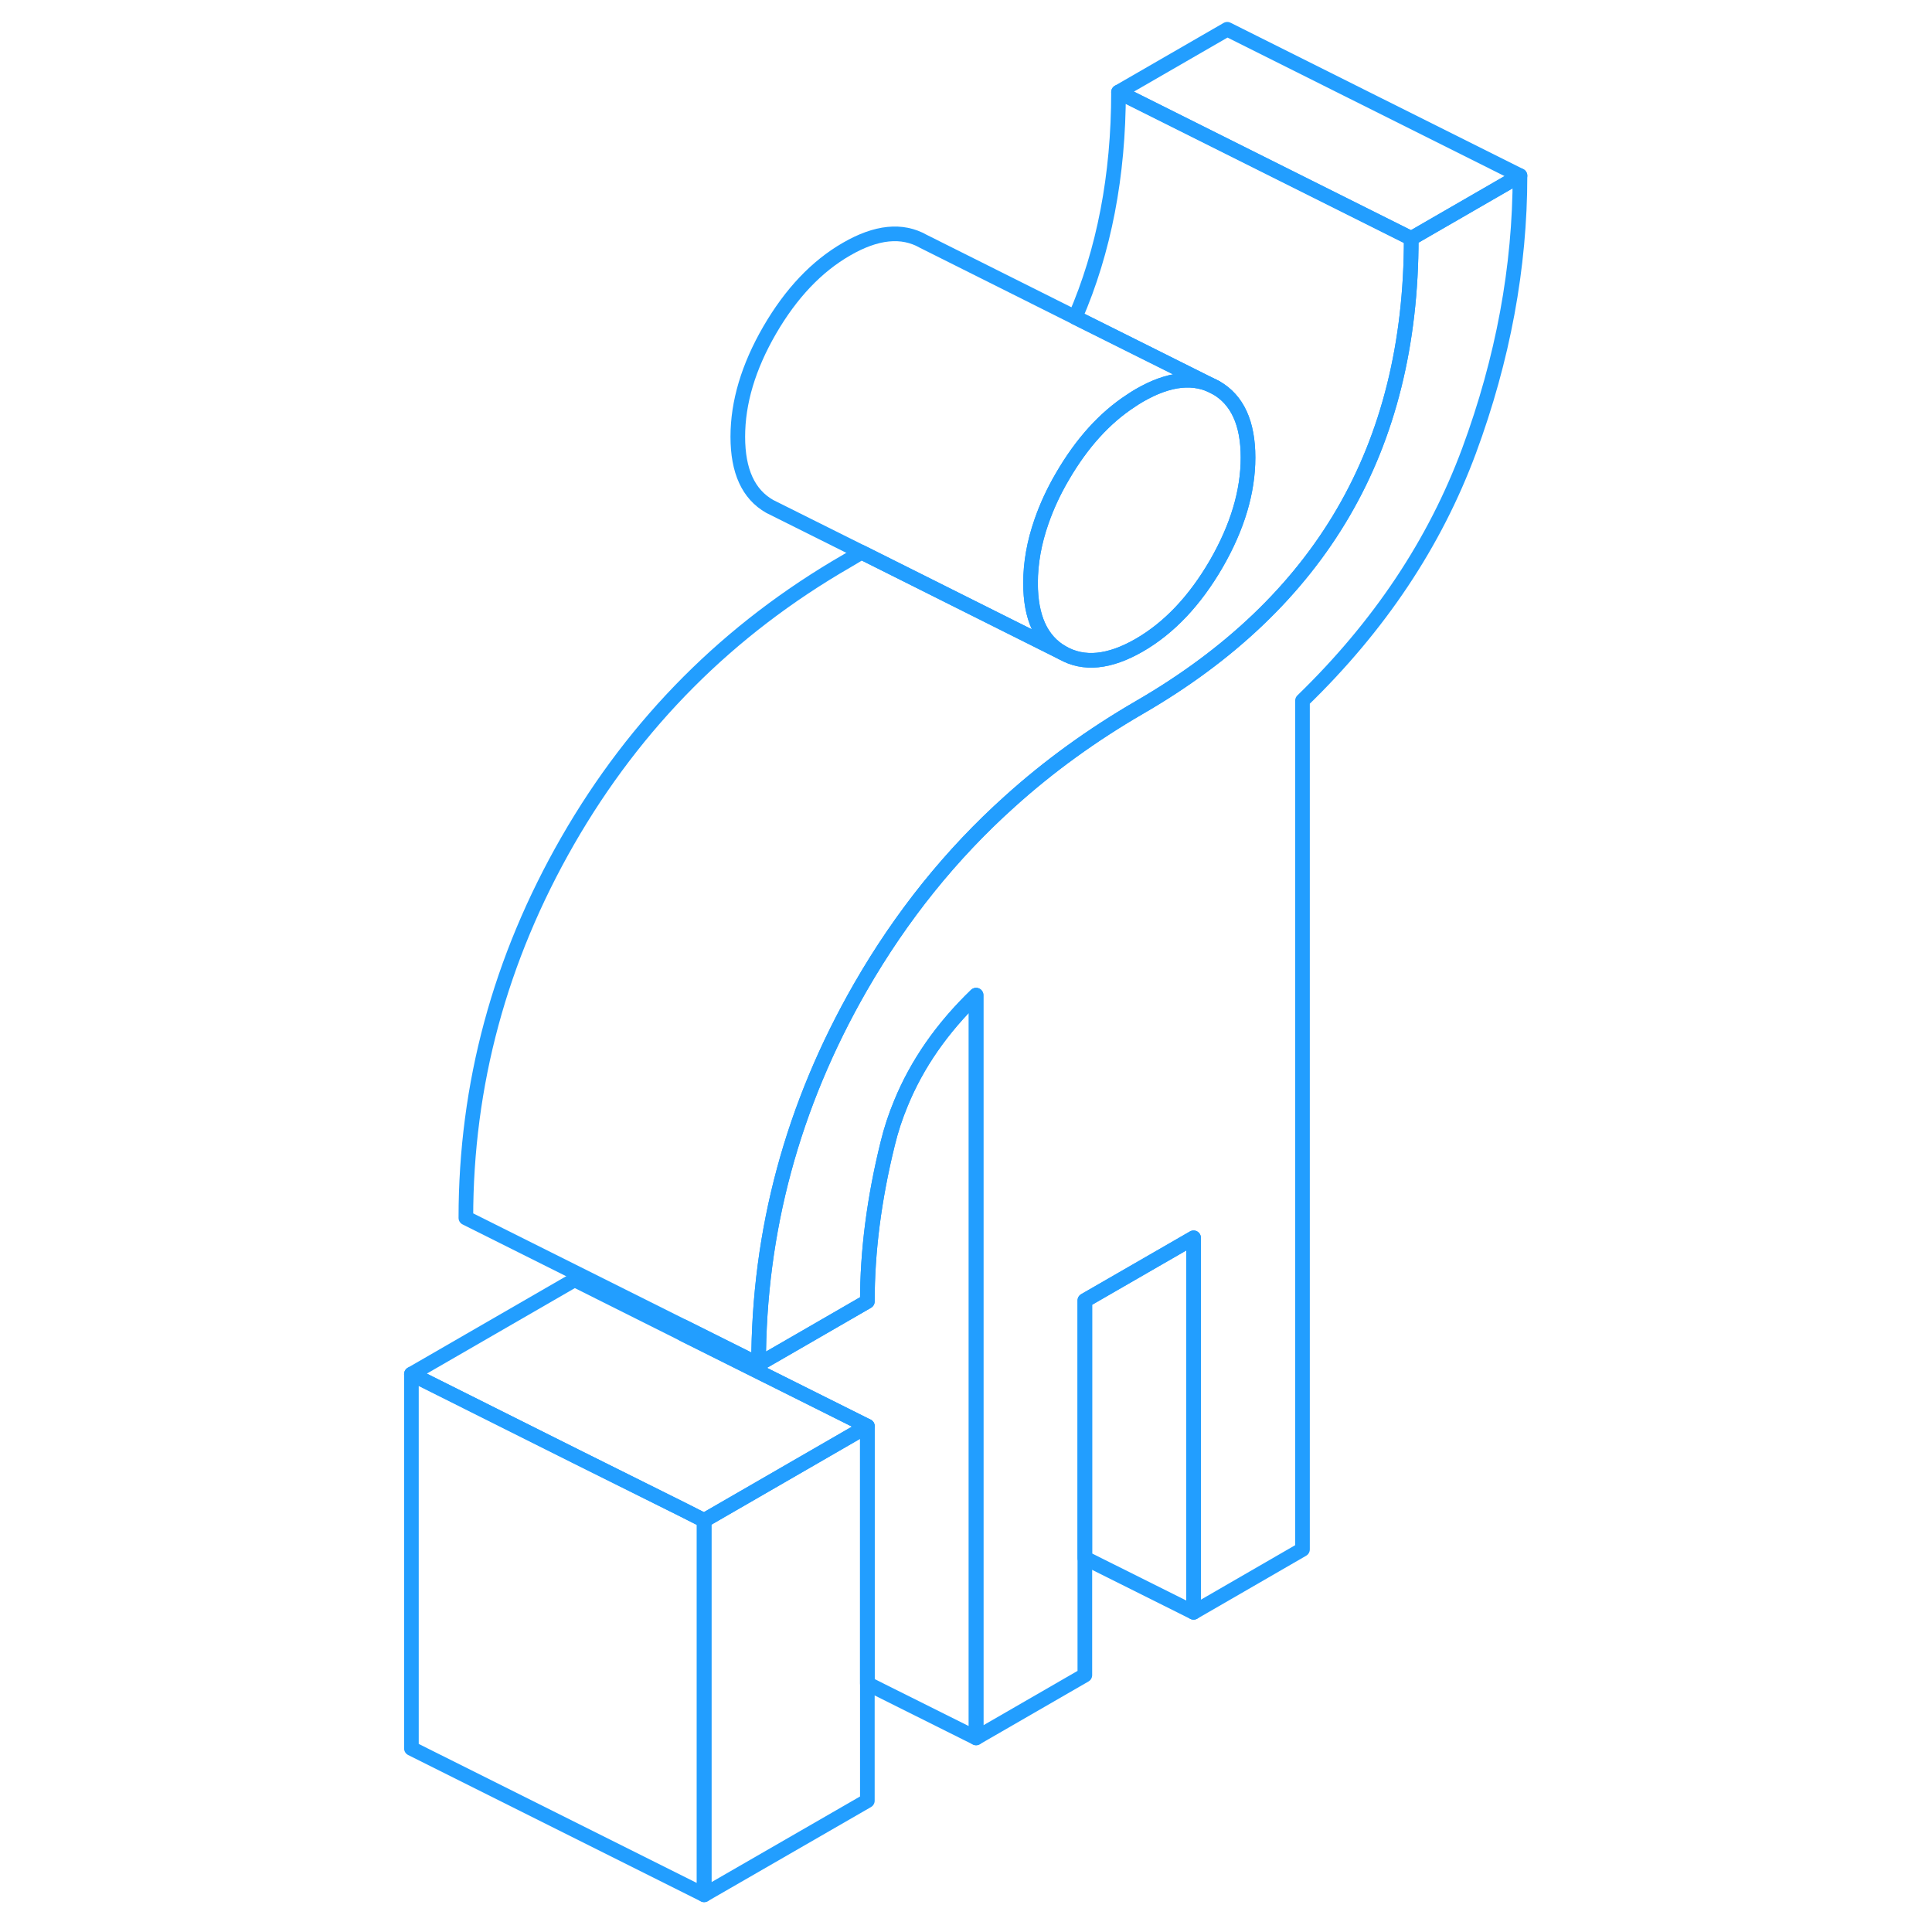 <svg width="48" height="48" viewBox="0 0 80 132" fill="none" xmlns="http://www.w3.org/2000/svg" stroke-width="1px" stroke-linecap="round" stroke-linejoin="round"><path d="M77.85 12C77.85 18.26 76.69 24.52 74.37 30.8C72.04 37.08 68.25 42.77 62.99 47.87V105.86L55.55 110.16V84.57L48.12 88.86V114.45L40.69 118.74V67.99C38.36 70.24 36.65 72.7 35.55 75.39C35.18 76.28 34.88 77.19 34.65 78.14C33.72 81.91 33.26 85.5 33.26 88.92L28.12 91.89L25.83 93.21C25.83 84.11 28.15 75.52 32.79 67.44C35.58 62.59 38.98 58.36 42.99 54.76C45.67 52.34 48.62 50.21 51.84 48.34C58.03 44.76 62.68 40.32 65.77 35.02C68.87 29.71 70.42 23.47 70.42 16.29L77.85 12Z" stroke="#229EFF" stroke-linejoin="round"/><path d="M77.85 12L70.42 16.29L50.42 6.29L57.85 2L77.85 12Z" stroke="#229EFF" stroke-linejoin="round"/><path d="M70.42 16.29C70.42 23.47 68.87 29.71 65.77 35.02C62.68 40.32 58.03 44.76 51.84 48.34C48.62 50.21 45.67 52.34 42.99 54.76C38.98 58.36 35.58 62.59 32.79 67.44C28.15 75.52 25.83 84.11 25.83 93.21L20.69 90.64L5.83 83.21C5.83 74.11 8.15 65.52 12.79 57.44C17.44 49.35 23.79 42.99 31.84 38.34C32.18 38.14 32.52 37.94 32.86 37.73L42.99 42.8L46.59 44.6C48.05 45.43 49.79 45.26 51.84 44.08C53.88 42.9 55.63 41.05 57.09 38.54C58.54 36.03 59.27 33.6 59.27 31.26C59.27 28.92 58.54 27.32 57.09 26.49L52.85 24.37L47.46 21.68C49.43 17.14 50.42 12.01 50.42 6.29L70.42 16.29Z" stroke="#229EFF" stroke-linejoin="round"/><path d="M40.69 67.99V118.74L33.26 115.03V97.44L28.119 94.87L20.689 91.16V90.64L25.83 93.21L28.119 91.89L33.26 88.92C33.26 85.5 33.719 81.91 34.649 78.14C34.879 77.19 35.18 76.28 35.55 75.39C36.65 72.7 38.359 70.24 40.69 67.99Z" stroke="#229EFF" stroke-linejoin="round"/><path d="M33.26 97.44V123.03L22.109 129.46V103.88L28.119 100.41L33.26 97.44Z" stroke="#229EFF" stroke-linejoin="round"/><path d="M55.549 84.57V110.16L48.119 106.45V88.85L55.549 84.57Z" stroke="#229EFF" stroke-linejoin="round"/><path d="M33.26 97.44L28.119 100.41L22.109 103.88L20.689 103.16L13.259 99.46L2.109 93.88L13.259 87.44L20.689 91.16L28.119 94.87L33.26 97.44Z" stroke="#229EFF" stroke-linejoin="round"/><path d="M22.109 103.88V129.46L2.109 119.46V93.88L13.259 99.46L20.689 103.16L22.109 103.88Z" stroke="#229EFF" stroke-linejoin="round"/><path d="M59.269 31.26C59.269 33.6 58.539 36.03 57.089 38.54C55.629 41.05 53.879 42.9 51.839 44.08C49.789 45.26 48.049 45.43 46.589 44.6C45.129 43.77 44.409 42.18 44.409 39.84C44.409 38.46 44.659 37.06 45.159 35.63C45.509 34.62 45.979 33.59 46.589 32.55C47.909 30.28 49.469 28.55 51.269 27.38C51.459 27.25 51.649 27.13 51.839 27.02C53.879 25.84 55.629 25.66 57.089 26.49C58.539 27.32 59.269 28.91 59.269 31.26Z" stroke="#229EFF" stroke-linejoin="round"/><path d="M57.089 26.49C55.629 25.66 53.879 25.84 51.839 27.02C51.649 27.13 51.459 27.25 51.269 27.38C49.469 28.55 47.909 30.28 46.589 32.55C45.979 33.59 45.509 34.62 45.159 35.63C44.659 37.06 44.409 38.46 44.409 39.84C44.409 42.18 45.129 43.77 46.589 44.6L42.989 42.8L32.859 37.73L26.589 34.6C25.129 33.77 24.409 32.18 24.409 29.84C24.409 27.5 25.129 25.07 26.589 22.55C28.049 20.04 29.789 18.2 31.839 17.02C33.879 15.84 35.629 15.66 37.089 16.49L47.459 21.68L52.849 24.37L57.089 26.49Z" stroke="#229EFF" stroke-linejoin="round"/></svg>